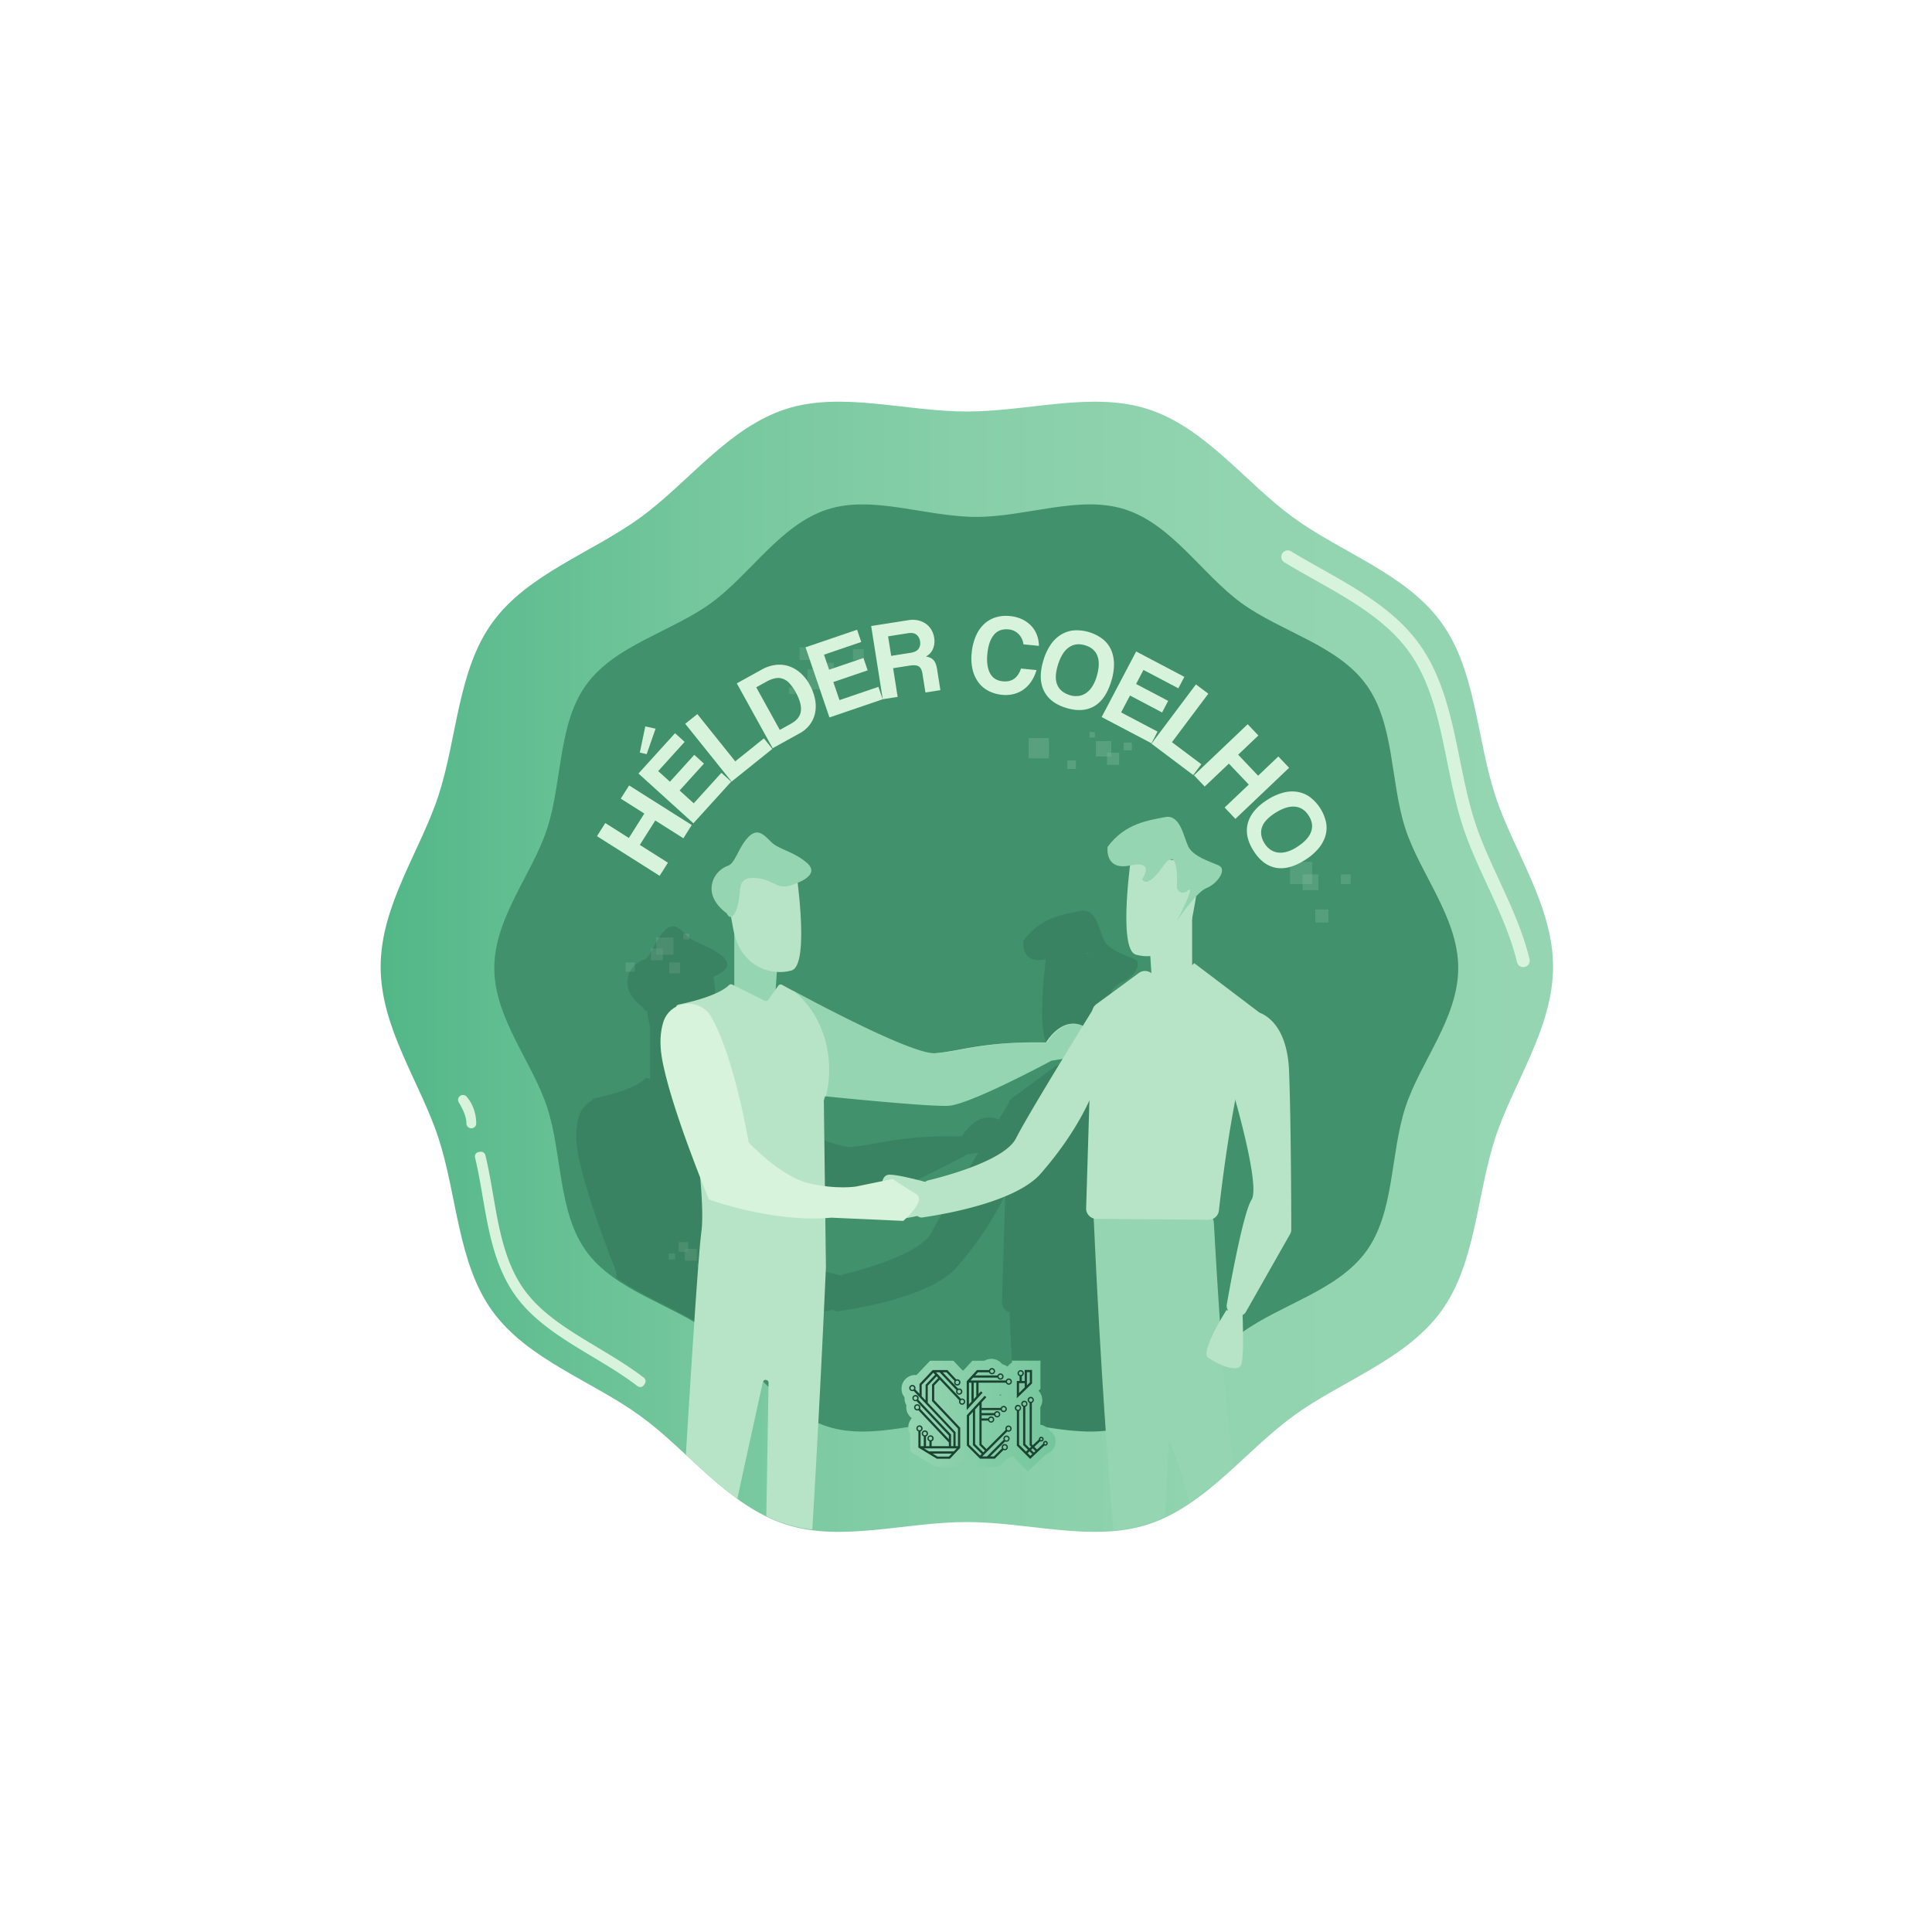 <svg id="Layer_1" data-name="Layer 1" xmlns="http://www.w3.org/2000/svg" xmlns:xlink="http://www.w3.org/1999/xlink" viewBox="0 0 2000 2000"><defs><style>.cls-1{fill:#d8f3dc;}.cls-2{fill:none;}.cls-3{fill:url(#linear-gradient);}.cls-4{fill:#40916c;}.cls-5{opacity:0.33;}.cls-6{opacity:0.5;}.cls-7{clip-path:url(#clip-path);}.cls-8{clip-path:url(#clip-path-2);}.cls-9{clip-path:url(#clip-path-3);}.cls-10{clip-path:url(#clip-path-4);}.cls-11{opacity:0.26;}.cls-12{opacity:0.47;}.cls-13{opacity:0.3;}.cls-14{opacity:0.43;}.cls-15{clip-path:url(#clip-path-5);}.cls-16{clip-path:url(#clip-path-6);}.cls-17{clip-path:url(#clip-path-7);}.cls-18{clip-path:url(#clip-path-8);}.cls-19{clip-path:url(#clip-path-9);}.cls-20{clip-path:url(#clip-path-10);}.cls-21{clip-path:url(#clip-path-11);}.cls-22{clip-path:url(#clip-path-12);}.cls-23{clip-path:url(#clip-path-13);}.cls-24{clip-path:url(#clip-path-14);}.cls-25{clip-path:url(#clip-path-15);}.cls-26,.cls-37{fill:#1b4332;}.cls-26{opacity:0.52;}.cls-27{clip-path:url(#clip-path-16);}.cls-28{fill:#95d5b2;}.cls-29{fill:#b7e4c7;}.cls-30{opacity:0.44;}.cls-31{clip-path:url(#clip-path-17);}.cls-32{clip-path:url(#clip-path-18);}.cls-33{clip-path:url(#clip-path-19);}.cls-34{clip-path:url(#clip-path-20);}.cls-35{clip-path:url(#clip-path-21);}.cls-36{fill:url(#linear-gradient-2);}</style><linearGradient id="linear-gradient" x1="394.07" y1="1000.8" x2="1607.72" y2="1000.8" gradientUnits="userSpaceOnUse"><stop offset="0" stop-color="#52b788"/><stop offset="0.08" stop-color="#5dbc8f"/><stop offset="0.28" stop-color="#76c79e"/><stop offset="0.5" stop-color="#87cfa9"/><stop offset="0.73" stop-color="#92d4b0"/><stop offset="1" stop-color="#95d5b2"/></linearGradient><clipPath id="clip-path"><rect id="SVGID" class="cls-1" x="1065.04" y="764.22" width="20.71" height="20.71"/></clipPath><clipPath id="clip-path-2"><rect id="SVGID-2" data-name="SVGID" class="cls-1" x="1105.05" y="787.24" width="8.65" height="8.65"/></clipPath><clipPath id="clip-path-3"><rect id="SVGID-3" data-name="SVGID" class="cls-1" x="1146.1" y="779.19" width="12.37" height="12.37"/></clipPath><clipPath id="clip-path-4"><rect id="SVGID-4" data-name="SVGID" class="cls-1" x="1127.95" y="758.04" width="5.29" height="5.29"/></clipPath><clipPath id="clip-path-5"><rect id="SVGID-5" data-name="SVGID" class="cls-1" x="835.9" y="692.96" width="20.7" height="20.7"/></clipPath><clipPath id="clip-path-6"><rect id="SVGID-6" data-name="SVGID" class="cls-1" x="848.94" y="686.26" width="14.02" height="14.03"/></clipPath><clipPath id="clip-path-7"><rect id="SVGID-7" data-name="SVGID" class="cls-1" x="827.78" y="670.21" width="12.93" height="12.93"/></clipPath><clipPath id="clip-path-8"><rect id="SVGID-8" data-name="SVGID" class="cls-1" x="816.7" y="711.77" width="6.7" height="6.69"/></clipPath><clipPath id="clip-path-9"><rect id="SVGID-9" data-name="SVGID" class="cls-1" x="883.12" y="672.27" width="10.87" height="10.87"/></clipPath><clipPath id="clip-path-10"><rect id="SVGID-10" data-name="SVGID" class="cls-1" x="679.44" y="970.66" width="17.54" height="17.54"/></clipPath><clipPath id="clip-path-11"><rect id="SVGID-11" data-name="SVGID" class="cls-1" x="674.05" y="981.99" width="11.88" height="11.88"/></clipPath><clipPath id="clip-path-12"><rect id="SVGID-12" data-name="SVGID" class="cls-1" x="692.91" y="996.52" width="10.95" height="10.96"/></clipPath><clipPath id="clip-path-13"><rect id="SVGID-13" data-name="SVGID" class="cls-1" x="707.58" y="966.6" width="5.67" height="5.67"/></clipPath><clipPath id="clip-path-14"><rect id="SVGID-14" data-name="SVGID" class="cls-1" x="647.77" y="996.52" width="9.21" height="9.21"/></clipPath><clipPath id="clip-path-15"><path class="cls-2" d="M1511.92,1002c0,52.1-39.47,97.32-54.73,144.33-15.82,48.72-11,108.4-40.53,149-29.81,41-88.25,54.7-129.21,84.51-40.55,29.51-71.52,81-120.24,96.83-47,15.27-102.11-7.7-154.21-7.7s-107.2,23-154.21,7.7c-48.72-15.81-79.69-67.32-120.24-96.83-41-29.81-99.4-43.55-129.21-84.51-29.51-40.55-24.71-100.23-40.53-149-15.26-47-54.73-92.23-54.73-144.33s39.47-97.32,54.73-144.33c15.82-48.72,11-108.4,40.53-148.95,29.81-41,88.25-54.7,129.21-84.51,40.55-29.51,71.52-81,120.24-96.83,47-15.27,102.11,7.7,154.21,7.7s107.2-23,154.21-7.7c48.72,15.81,79.69,67.32,120.24,96.83,41,29.81,99.4,43.55,129.21,84.51,29.51,40.55,24.71,100.23,40.53,148.95C1472.45,904.68,1511.92,949.9,1511.92,1002Z"/></clipPath><clipPath id="clip-path-16"><path class="cls-2" d="M1606.83,1000c0,63.74-41.31,120.17-60,177.68-19.36,59.61-19.78,129.42-55.88,179-36.47,50.11-103,71.92-153.09,108.38-49.61,36.11-90.71,92.84-150.31,112.19-57.51,18.67-123.83-2.45-187.57-2.45s-130.06,21.12-187.57,2.45c-59.6-19.35-100.7-76.08-150.31-112.19C612,1428.63,545.5,1406.82,509,1356.71c-36.1-49.61-36.52-119.42-55.87-179-18.68-57.52-60-114-60-177.69s41.31-120.17,60-177.68c19.36-59.61,19.78-129.42,55.88-179,36.47-50.11,103-71.92,153.09-108.38,49.61-36.11,90.71-92.84,150.31-112.19,57.51-18.67,123.83,2.45,187.57,2.45s130.06-21.12,187.57-2.45c59.6,19.35,100.7,76.08,150.31,112.19C1388,571.37,1454.5,593.18,1491,643.29c36.1,49.61,36.52,119.42,55.87,179C1565.52,879.83,1606.83,936.26,1606.83,1000Z"/></clipPath><clipPath id="clip-path-17"><rect id="SVGID-15" data-name="SVGID" class="cls-1" x="1188.34" y="1422.82" width="18.76" height="18.76"/></clipPath><clipPath id="clip-path-18"><rect id="SVGID-16" data-name="SVGID" class="cls-1" x="1200.15" y="1416.75" width="12.71" height="12.71"/></clipPath><clipPath id="clip-path-19"><rect id="SVGID-17" data-name="SVGID" class="cls-1" x="1180.97" y="1402.2" width="11.72" height="11.72"/></clipPath><clipPath id="clip-path-20"><rect id="SVGID-18" data-name="SVGID" class="cls-1" x="1170.93" y="1439.87" width="6.07" height="6.06"/></clipPath><clipPath id="clip-path-21"><rect id="SVGID-19" data-name="SVGID" class="cls-1" x="1231.13" y="1404.07" width="9.85" height="9.85"/></clipPath><linearGradient id="linear-gradient-2" x1="933.27" y1="1465.02" x2="1092.73" y2="1465.02" gradientUnits="userSpaceOnUse"><stop offset="0" stop-color="#95d5b2"/><stop offset="1" stop-color="#74c69d"/></linearGradient></defs><title>helder coelho_speaker</title><path class="cls-3" d="M1607.72,1000.8c0,63.74-41.31,120.18-60,177.69-19.35,59.6-19.77,129.41-55.88,179-36.47,50.11-103,71.92-153.08,108.39-49.62,36.1-90.71,92.83-150.32,112.18-57.51,18.68-123.83-2.45-187.56-2.45s-130.06,21.13-187.57,2.45C753.72,1558.73,712.63,1502,663,1465.9c-50.11-36.47-116.61-58.28-153.08-108.39-36.11-49.61-36.53-119.42-55.88-179-18.67-57.51-60-114-60-177.69s41.31-120.17,60-177.68c19.35-59.61,19.77-129.42,55.88-179C546.4,594,612.9,572.18,663,535.71c49.62-36.11,90.71-92.83,150.32-112.19C870.84,404.85,937.16,426,1000.9,426s130.05-21.12,187.56-2.45c59.61,19.35,100.7,76.08,150.32,112.19,50.11,36.47,116.61,58.27,153.08,108.38,36.11,49.61,36.53,119.42,55.88,179C1566.41,880.63,1607.72,937.07,1607.72,1000.8Z"/><path class="cls-1" d="M1326.45,576.28a6.58,6.58,0,0,0,3.16,5.85c10.29,6.23,20.82,12.17,31.16,18,36.25,20.41,73.73,41.5,97.29,73.88,23.33,32,31.49,72.3,40.14,114.91,4.49,22.11,9.13,45,16.08,66.41,6.64,20.45,16.15,41,25.33,60.91,12,25.93,24.23,52.46,30.82,79.89a6.56,6.56,0,0,0,6.32,5h.16a6.59,6.59,0,0,0,6.46-8.16c-6.85-28.56-19.4-55.76-31.68-82.34-9.44-20.44-18.36-39.74-24.75-59.44-6.73-20.71-11.29-43.2-15.7-64.94-8.55-42.14-17.39-85.7-42.43-120.1-25.26-34.72-64-56.54-101.51-77.64-10.25-5.77-20.68-11.65-30.82-17.8a6.59,6.59,0,0,0-10,5.4Z"/><path class="cls-1" d="M495.49,1192.58a4.61,4.61,0,0,0-3.74,5.63c3.17,13.17,5.55,27,7.86,40.39,6,35,12.26,71.17,32.57,100.66,19.44,28.23,50.55,46.88,80.64,64.92,15.93,9.55,32.4,19.43,47,30.63l.1.07a4.64,4.64,0,0,0,6.74-1.17c.29-.46.59-.92.89-1.38a4.61,4.61,0,0,0-1.05-6.17l0,0c-15.11-11.58-31.86-21.62-48-31.33-30.42-18.24-59.16-35.47-77.25-61.74-19-27.51-25-62.49-30.8-96.32-2.34-13.57-4.74-27.49-8-40.93a4.64,4.64,0,0,0-5.25-3.5Z"/><path class="cls-4" d="M1509.55,1002.07c0,52.1-39.47,97.33-54.73,144.33-15.82,48.72-11,108.4-40.53,148.95-29.81,41-88.25,54.7-129.21,84.51-40.55,29.51-71.52,81-120.24,96.84-47,15.26-102.12-7.71-154.21-7.71s-107.21,23-154.21,7.71c-48.72-15.82-79.69-67.33-120.24-96.84-41-29.81-99.4-43.55-129.21-84.51-29.51-40.55-24.71-100.23-40.53-148.95-15.26-47-54.73-92.23-54.73-144.33s39.47-97.32,54.73-144.33c15.82-48.72,11-108.39,40.53-149,29.81-41,88.25-54.69,129.21-84.5,40.55-29.51,71.52-81,120.24-96.84,47-15.26,102.11,7.7,154.21,7.7s107.2-23,154.21-7.7c48.72,15.82,79.69,67.33,120.24,96.84,41,29.81,99.4,43.54,129.21,84.5,29.51,40.55,24.71,100.23,40.53,149C1470.08,904.75,1509.55,950,1509.55,1002.07Z"/><path class="cls-1" d="M482.85,1135a11.62,11.62,0,0,1,.74.93c9.87,11.84,9.48,26.59,9.35,27.68a5.07,5.07,0,0,1-10.08-1.07c0-.33.33-8-7.89-21.27a5.07,5.07,0,0,1,7.88-6.27Z"/><g class="cls-5"><g class="cls-6"><rect id="SVGID-20" data-name="SVGID" class="cls-1" x="1065.04" y="764.22" width="20.71" height="20.71"/><g class="cls-7"><rect class="cls-1" x="1065.04" y="764.22" width="20.71" height="20.71"/></g></g><g class="cls-6"><rect id="SVGID-21" data-name="SVGID" class="cls-1" x="1105.05" y="787.24" width="8.65" height="8.65"/><g class="cls-8"><rect class="cls-1" x="1105.05" y="787.24" width="8.65" height="8.65"/></g></g><g class="cls-6"><rect class="cls-1" x="1134.6" y="767.24" width="15.71" height="15.71"/><rect id="SVGID-22" data-name="SVGID" class="cls-1" x="1134.6" y="767.24" width="15.71" height="15.71"/></g><g class="cls-6"><rect id="SVGID-23" data-name="SVGID" class="cls-1" x="1146.1" y="779.19" width="12.37" height="12.37"/><g class="cls-9"><rect class="cls-1" x="1146.1" y="779.19" width="12.37" height="12.37"/></g></g><g class="cls-6"><rect class="cls-1" x="1163.52" y="768.77" width="8.01" height="8.01"/><rect id="SVGID-24" data-name="SVGID" class="cls-1" x="1163.52" y="768.77" width="8.01" height="8.01"/></g><g class="cls-6"><rect id="SVGID-25" data-name="SVGID" class="cls-1" x="1127.95" y="758.04" width="5.29" height="5.29"/><g class="cls-10"><rect class="cls-1" x="1127.95" y="758.04" width="5.29" height="5.29"/></g></g><rect id="SVGID-26" data-name="SVGID" class="cls-2" x="1065.04" y="758.04" width="106.49" height="37.85"/></g><g class="cls-11"><g class="cls-6"><rect class="cls-1" x="748.29" y="1307.3" width="16.06" height="16.06"/><rect id="SVGID-27" data-name="SVGID" class="cls-1" x="748.3" y="1307.3" width="16.06" height="16.06"/></g><g class="cls-6"><rect class="cls-1" x="737.35" y="1282.75" width="6.71" height="6.71"/><rect id="SVGID-28" data-name="SVGID" class="cls-1" x="737.35" y="1282.75" width="6.71" height="6.71"/></g><g class="cls-6"><rect class="cls-1" x="708.96" y="1292.77" width="12.18" height="12.18"/><rect id="SVGID-29" data-name="SVGID" class="cls-1" x="708.96" y="1292.77" width="12.19" height="12.19"/></g><g class="cls-6"><rect class="cls-1" x="702.63" y="1286.1" width="9.59" height="9.59"/><rect id="SVGID-30" data-name="SVGID" class="cls-1" x="702.63" y="1286.1" width="9.59" height="9.59"/></g><g class="cls-6"><rect class="cls-1" x="692.51" y="1297.57" width="6.21" height="6.21"/><rect id="SVGID-31" data-name="SVGID" class="cls-1" x="692.51" y="1297.57" width="6.21" height="6.21"/></g><g class="cls-6"><rect class="cls-1" x="722.2" y="1307.99" width="4.1" height="4.1"/><rect id="SVGID-32" data-name="SVGID" class="cls-1" x="722.2" y="1307.99" width="4.1" height="4.1"/></g></g><g class="cls-12"><g class="cls-13"><rect class="cls-1" x="1335.57" y="892.41" width="22.67" height="22.67"/><rect id="SVGID-33" data-name="SVGID" class="cls-1" x="1335.57" y="892.41" width="22.67" height="22.67"/></g><g class="cls-13"><rect class="cls-1" x="1348.58" y="905.29" width="16.01" height="16.01"/><rect id="SVGID-34" data-name="SVGID" class="cls-1" x="1348.58" y="905.29" width="16.01" height="16.01"/></g><g class="cls-13"><rect class="cls-1" x="1388.22" y="905.29" width="9.79" height="9.79"/><rect id="SVGID-35" data-name="SVGID" class="cls-1" x="1388.22" y="905.29" width="9.79" height="9.79"/></g><g class="cls-13"><rect class="cls-1" x="1361.7" y="941.51" width="13.33" height="13.33"/><rect id="SVGID-36" data-name="SVGID" class="cls-1" x="1361.7" y="941.52" width="13.33" height="13.33"/></g></g><g class="cls-14"><g class="cls-13"><rect id="SVGID-37" data-name="SVGID" class="cls-1" x="835.9" y="692.96" width="20.7" height="20.7"/><g class="cls-15"><rect class="cls-1" x="835.9" y="692.96" width="20.7" height="20.7"/></g></g><g class="cls-13"><rect id="SVGID-38" data-name="SVGID" class="cls-1" x="848.94" y="686.26" width="14.02" height="14.03"/><g class="cls-16"><rect class="cls-1" x="848.94" y="686.26" width="14.02" height="14.02"/></g></g><g class="cls-13"><rect id="SVGID-39" data-name="SVGID" class="cls-1" x="827.78" y="670.21" width="12.93" height="12.93"/><g class="cls-17"><rect class="cls-1" x="827.78" y="670.21" width="12.93" height="12.93"/></g></g><g class="cls-13"><rect id="SVGID-40" data-name="SVGID" class="cls-1" x="816.7" y="711.77" width="6.7" height="6.69"/><g class="cls-18"><rect class="cls-1" x="816.7" y="711.77" width="6.69" height="6.69"/></g></g><g class="cls-13"><rect id="SVGID-41" data-name="SVGID" class="cls-1" x="883.12" y="672.27" width="10.87" height="10.87"/><g class="cls-19"><rect class="cls-1" x="883.12" y="672.27" width="10.87" height="10.87"/></g></g><rect id="SVGID-42" data-name="SVGID" class="cls-2" x="816.7" y="670.21" width="77.29" height="48.26"/></g><g class="cls-14"><g class="cls-13"><rect id="SVGID-43" data-name="SVGID" class="cls-1" x="679.44" y="970.66" width="17.54" height="17.54"/><g class="cls-20"><rect class="cls-1" x="679.44" y="970.66" width="17.54" height="17.54"/></g></g><g class="cls-13"><rect id="SVGID-44" data-name="SVGID" class="cls-1" x="674.05" y="981.99" width="11.88" height="11.88"/><g class="cls-21"><rect class="cls-1" x="674.05" y="981.99" width="11.88" height="11.88"/></g></g><g class="cls-13"><rect id="SVGID-45" data-name="SVGID" class="cls-1" x="692.91" y="996.52" width="10.95" height="10.96"/><g class="cls-22"><rect class="cls-1" x="692.91" y="996.52" width="10.95" height="10.95"/></g></g><g class="cls-13"><rect id="SVGID-46" data-name="SVGID" class="cls-1" x="707.58" y="966.6" width="5.67" height="5.67"/><g class="cls-23"><rect class="cls-1" x="707.58" y="966.59" width="5.67" height="5.67"/></g></g><g class="cls-13"><rect id="SVGID-47" data-name="SVGID" class="cls-1" x="647.77" y="996.52" width="9.21" height="9.21"/><g class="cls-24"><rect class="cls-1" x="647.77" y="996.52" width="9.21" height="9.21"/></g></g><rect id="SVGID-48" data-name="SVGID" class="cls-2" x="647.77" y="966.6" width="65.48" height="40.88"/></g><path class="cls-1" d="M707.44,867.78l-29.1-18.42-16,25.29,29.1,18.42-8.59,13.57L618,865.6,626.6,852,651,867.48l16-25.29L642.6,826.74l8.66-13.67,64.83,41Z"/><path class="cls-1" d="M717.8,852.26l-56.86-51.51L698.8,759l9.94,9-27.39,30.23,12.16,11,25.22-27.83,10,9.08-25.21,27.83,14.64,13.27L746.8,800l10.1,9.16Zm-48.36-71.57-7.11-1.61L668,752l10.66,2.33Z"/><path class="cls-1" d="M757.34,809.11l-48-59.84,12.53-10.06,39.26,48.95,29.65-23.79,8.75,10.9Z"/><path class="cls-1" d="M799.87,774.56l-37.13-67.15,26-14.37a38.72,38.72,0,0,1,13.8-4.66A31.51,31.51,0,0,1,816,689.45a34.7,34.7,0,0,1,12.12,6.76,43.85,43.85,0,0,1,9.94,12.47,51.21,51.21,0,0,1,5.67,15.15,36.14,36.14,0,0,1,.07,14.09A30.62,30.62,0,0,1,838.44,750,31.79,31.79,0,0,1,828,759Zm19-25.41q9.21-5.08,10.19-13.1t-5.33-19.43a47,47,0,0,0-6.38-9.15,17.83,17.83,0,0,0-6.95-4.8,14.86,14.86,0,0,0-7.89-.53,31.82,31.82,0,0,0-9.24,3.59l-10.41,5.76,24.38,44.09Z"/><path class="cls-1" d="M858.63,742.69l-24.75-72.62,53.37-18.19,4.32,12.68L853,677.72l5.29,15.53,35.55-12.11,4.36,12.79-35.55,12.12,6.38,18.7L909.36,711l4.4,12.9Z"/><path class="cls-1" d="M958,716.87l-3.08-19.51c-.58-3.66-1.82-6.13-3.74-7.43s-5.17-1.58-9.73-.86l-16.9,2.66,4.69,29.68-15.41,2.43-12-75.79L940.34,642a26.67,26.67,0,0,1,9.79.15,22.6,22.6,0,0,1,8.08,3.41,20.06,20.06,0,0,1,5.84,6.21,23.16,23.16,0,0,1,3,8.48,20.67,20.67,0,0,1-1.19,11.36,15.85,15.85,0,0,1-7.34,8c3.52.53,6.15,1.8,7.91,3.78s3,5.18,3.68,9.6l3.38,21.45Zm-38.65-58.12,3.19,20.2,19.86-3.13q6.39-1,8.57-4.28a10.36,10.36,0,0,0,1.49-7.6,10.64,10.64,0,0,0-3.72-6.9q-3-2.46-9-1.52Z"/><path class="cls-1" d="M1073,693.67a43.52,43.52,0,0,1-5.21,11.45,32.34,32.34,0,0,1-7.86,8.39,30.15,30.15,0,0,1-10.3,4.89,34.54,34.54,0,0,1-12.39.86,38.53,38.53,0,0,1-13.72-3.92,30.13,30.13,0,0,1-10.46-8.71,36.32,36.32,0,0,1-6.17-13.21,50.66,50.66,0,0,1-1-17.58,57.27,57.27,0,0,1,4.21-17.17,37.1,37.1,0,0,1,8.37-12.4,30.88,30.88,0,0,1,12-7.11,37,37,0,0,1,15.06-1.4,37.57,37.57,0,0,1,12.72,3.41,31.06,31.06,0,0,1,9.42,6.87,28.27,28.27,0,0,1,5.79,9.46,31.7,31.7,0,0,1,2,11.11l-16-1.59a18,18,0,0,0-5.2-10.8,16.34,16.34,0,0,0-10-4.65q-10-1-15.44,5.72t-6.68,19.25q-1.26,12.76,2.69,20.3t13.26,8.46q7.13.71,11.83-2.71t7-10.51Z"/><path class="cls-1" d="M1103.57,732.79q-17-5.22-23.06-18t-.32-31.41a58.34,58.34,0,0,1,7.44-16A35.57,35.57,0,0,1,1098.34,657a31,31,0,0,1,13.45-4.45,44.87,44.87,0,0,1,30,9.22,29.75,29.75,0,0,1,8.56,11.27,37.26,37.26,0,0,1,2.85,14.72,59,59,0,0,1-2.86,17.56q-5.83,19-17.79,25.84T1103.57,732.79Zm4-13.14a21.07,21.07,0,0,0,8.19.88,17.8,17.8,0,0,0,7.75-2.57,22.58,22.58,0,0,0,6.64-6.48,38.25,38.25,0,0,0,5-10.79q4-13,1-21.34t-12.73-11.28q-9.72-3-17,2.15t-11.27,18.18q-4,13-.61,20.66T1107.61,719.65Z"/><path class="cls-1" d="M1140.41,742.3l35.75-67.89,49.89,26.27-6.24,11.86-36.09-19-7.65,14.52,33.23,17.49-6.3,12L1169.77,720l-9.2,17.48,37.73,19.87L1192,769.43Z"/><path class="cls-1" d="M1192,769.85l46-61.37,12.85,9.64-37.65,50.19,30.41,22.81-8.4,11.19Z"/><path class="cls-1" d="M1267.73,835.92l25-23.73-20.62-21.69-25,23.73L1236,802.59l55.6-52.87,11.07,11.64-20.94,19.91L1302.39,803l20.94-19.9,11.15,11.72-55.61,52.87Z"/><path class="cls-1" d="M1297.67,880.79q-9.56-15-5.9-28.64T1311.89,828a58.42,58.42,0,0,1,16-7.32,35.61,35.61,0,0,1,14.91-1,31,31,0,0,1,13.12,5.34,44.88,44.88,0,0,1,16.85,26.47,29.69,29.69,0,0,1-.8,14.14,37.32,37.32,0,0,1-7.37,13.05,59.47,59.47,0,0,1-13.57,11.51q-16.75,10.66-30.3,8.12T1297.67,880.79Zm11.6-7.38a21,21,0,0,0,5.66,6,17.88,17.88,0,0,0,7.56,3.07,22.64,22.64,0,0,0,9.26-.63,38,38,0,0,0,10.81-5q11.51-7.32,14.6-15.59t-2.37-16.85q-5.46-8.58-14.32-9.37t-20.37,6.52q-11.5,7.32-13.87,15.34T1309.27,873.41Z"/><g class="cls-5"><g class="cls-25"><path class="cls-26" d="M1202.62,1455.1l45.81-80.66a8.63,8.63,0,0,0,1.13-4.3c0-15.65-.19-107.54-2.22-163.33-1.46-40.35-17.46-55-28.17-60.36a8.7,8.7,0,0,0-2-.71l-68-51.58s-.79.8-2.22,2v-48.77c.3-1.24.58-2.5.83-3.8,1.36-7.09,2.44-13.26,3.3-18.64,3.92-4.12,7.77-7.43,10.87-8.62,10.84-4.17,21.68-19.18,12.51-23.34s-26.68-9.17-31.68-20-8.34-33.35-24.18-30-40.85,5.84-59.19,30.85c0,0-3.32,24.92,23.21,19.2-3.31,27.57-8.78,87.77,6,92.26a41.83,41.83,0,0,0,15.06,1.55l1.14,17.54c-.38-.21-.77-.4-1.15-.62a10.78,10.78,0,0,0-11.82.55l-44.06,32.37a10.65,10.65,0,0,0-4.11,6.39c-.05.08-.11.14-.16.22-2.56,4.16-5.9,9.55-9.74,15.79a16.43,16.43,0,0,0-4.63-1.74c-20-4.45-33.35,18.89-33.35,18.89-65.58-1.11-87.82,8.9-114.5,11.12-21.44,1.79-112.57-46-147.48-64.8.24.19.47.39.7.59-5.47-2.95-9.66-5.23-12.07-6.55a3,3,0,0,0-3.87.9l-2.7,3.82,1.2-18.07a43.47,43.47,0,0,0,15.32-1.55c14.72-4.41,9.64-62.48,6.26-90.69,11.36-4.72,19.87-11.83,9.25-20.94-13-11.11-28.16-13.7-35.57-20.37s-14.08-16.68-24.45-6.3-13.71,27.42-21.5,30a26.11,26.11,0,0,0-12.22,9.26s-15.94,19.64,11.11,40c0,0,1.7,4.22,4.38,3.64.72,4.14,1.55,8.68,2.53,13.68.25,1.31.54,2.57.85,3.8v53.53l-2.07-1a3,3,0,0,0-3.43.56c-11.72,11.32-42.79,18.23-52.38,20.14a3,3,0,0,0-2.33,2.31,26.79,26.79,0,0,0-13.49,16.48c-2.69,9.09-3.8,20.64-1.49,35.11,5.46,34.37,27.39,93.43,40,125.51,2,23.45,2.8,43.54,1.18,55.69-6.37,47.77-31,485.91-33.2,525.19a3,3,0,0,0,2.68,3.13l.55,0-1.84,17.22a4.44,4.44,0,0,0,3.62,4.82l53.32,9.63a4.43,4.43,0,0,0,3.62-7.77l-31.25-26q.57-.27,1-.51a2.94,2.94,0,0,0,1.47-2.62c-.9-49.6,7.93-103.55,18.93-159.67,8.35-42.55,33-154.63,44.74-207.88a3,3,0,0,1,5.9.7l-6.12,362a3,3,0,0,0,3,3h1.16l-1,9.24a4.44,4.44,0,0,0,3.62,4.83l53.32,9.62a4.43,4.43,0,0,0,3.62-7.77L737,1885.16c14.07-94.62,30.62-470.2,30.89-476.34v-.16l-.64-50.59q3.1-.18,6.2-.46l74.48,3.34s1.29-1.12,3.13-2.91c3.7-.56,7.61-1.33,11.5-2.22a6.19,6.19,0,0,0,5.15,1.61c26.13-3.81,97.29-16.58,122.5-45.39,19.12-21.85,37.81-48.31,50.42-75.78l-3.4,111.55a10.67,10.67,0,0,0,7.85,10.61c3.48,77.94,18.61,388.77,42.26,483.33l-.32-.06a6.86,6.86,0,0,0-5,.9l-48.67,31.73c-4.46,2.91-1.1,8.57,4.62,7.76l68-9.62c2.91-.41,4.93-2.52,4.61-4.83l-1.3-9.61a4.93,4.93,0,0,0,1.86-3.67c1-28.81,6.15-167.95,11.87-267,12.1,32.06,22.21,62.68,21.28,73.35-2.15,24.81,13.48,177.32,24.57,196.48l-18.48,26.12c-2.66,3.76,2.62,7.91,7.46,5.85l45.85-19.43a4.17,4.17,0,0,0,2.86-4.12l-.82-7.9a9.32,9.32,0,0,0-2.54-5.38,12.4,12.4,0,0,0,.24-2.11c.89-36.5,3.63-181.25-8-208.41-5.84-13.62-11.68-70.91-16.4-131,8.65,3.37,17.34,4.6,19-2,2.78-11.11,1.11-50,1.11-50l-.36-.12A8.62,8.62,0,0,0,1202.62,1455.1Zm-74.94-467.46-3.86-.74A3.16,3.16,0,0,1,1127.68,987.64ZM964.62,1275.36c-11.69,23.38-75.48,39.93-91,43.66a6.31,6.31,0,0,0-2.85,1.55c-13.35-3.57-29.69-7.5-37-7.49-4,0-6.29,2.66-7.42,6.69L799,1325.38s-12.58,2.09-32.18-.36l-1.16-91.85h0l0,3.18c.41-1.39.79-2.8,1.15-4.22a1,1,0,0,0,.6-.14c14.08,1.45,106.61,10.85,127.13,9.82,22.24-1.11,106.72-46.69,106.72-46.69l11.47-1.85C993.08,1225.61,971.4,1261.81,964.62,1275.36Zm217.88,177.85s-3.06,4.78-6.83,11.38c-3-43.58-5.25-83-6.27-101.57a12.55,12.55,0,0,0-1-4.21,10.65,10.65,0,0,0,6.24-8.54c2.25-20.07,8.12-68.54,17-114.55,8.72,31.39,24.14,91.94,16.8,103.37-8.49,13.19-21.77,86.34-25.61,108.27a8.71,8.71,0,0,0,1.4,6.43Z"/></g></g><g class="cls-27"><polygon class="cls-28" points="801.7 1043.77 805.94 979.57 760.14 952.89 760.14 1047.93 801.7 1043.77"/><path class="cls-29" d="M823.75,898.7s15.26,100-4.24,105.88-52.58-2.5-60.21-41.68S752.51,912,752.51,912Z"/><polygon class="cls-29" points="1193.23 1027.37 1189.07 963.17 1234.09 936.5 1234.09 1031.54 1193.23 1027.37"/><path class="cls-28" d="M1116.26,1060.23c-20-4.44-33.35,18.9-33.35,18.9-65.59-1.11-87.82,8.89-114.5,11.12-21.45,1.78-112.57-46-147.48-64.8,22.12,17.93,36.6,47.7,36.6,81.4a114.39,114.39,0,0,1-3.45,28c12.06,1.24,106.86,10.91,127.67,9.87,22.23-1.11,106.71-46.68,106.71-46.68l34.46-5.56S1136.26,1064.68,1116.26,1060.23Z"/><path class="cls-29" d="M969.22,1090.59c26.68-2.22,48.91-12.23,114.5-11.11,0,0,12.47-21.83,31.39-19.25-19.37-3.32-32.2,19.11-32.2,19.11-65.59-1.11-87.82,8.89-114.5,11.11a24.09,24.09,0,0,1-5.84-.39A26.4,26.4,0,0,0,969.22,1090.59Z"/><path class="cls-29" d="M854,1135a1.06,1.06,0,0,0,1.13-.79,114.5,114.5,0,0,0,3.22-27c0-33.06-13.94-62.33-35.35-80.36a3.31,3.31,0,0,0-.55-.37c-5.88-3.16-10.35-5.6-12.88-7a3,3,0,0,0-3.87.9L795.37,1035a3,3,0,0,1-3.77,1l-33.52-16.76a3,3,0,0,0-3.43.55c-11.72,11.32-42.79,18.23-52.39,20.15a3,3,0,0,0-2.34,3.43c4.19,23.62,32.34,185.33,26.16,231.66-6.37,47.77-31,485.91-33.19,525.2a3,3,0,0,0,2.68,3.12c18.32,1.86,26.1-.88,29-2.53a3,3,0,0,0,1.48-2.62c-.9-49.61,7.93-103.55,18.93-159.68,8.34-42.55,33-154.62,44.74-207.88a3,3,0,0,1,5.89.7l-6.11,362a3,3,0,0,0,3,3h27.81a3,3,0,0,0,2.94-2.47C837.48,1710,854.75,1318,855,1311.74v-.16l-2.21-175.5a1,1,0,0,1,1.14-1Z"/><path class="cls-29" d="M979.42,1250.25s-57.56,19.82-61.87,7.68S907.37,1216,920.84,1216s57.22,13.2,57.22,13.2Z"/><g class="cls-30"><g class="cls-13"><rect id="SVGID-49" data-name="SVGID" class="cls-1" x="1188.34" y="1422.82" width="18.76" height="18.76"/><g class="cls-31"><rect class="cls-1" x="1188.34" y="1422.82" width="18.76" height="18.76"/></g></g><g class="cls-13"><rect id="SVGID-50" data-name="SVGID" class="cls-1" x="1200.15" y="1416.75" width="12.71" height="12.71"/><g class="cls-32"><rect class="cls-1" x="1200.15" y="1416.75" width="12.71" height="12.71"/></g></g><g class="cls-13"><rect id="SVGID-51" data-name="SVGID" class="cls-1" x="1180.97" y="1402.2" width="11.72" height="11.72"/><g class="cls-33"><rect class="cls-1" x="1180.97" y="1402.2" width="11.72" height="11.72"/></g></g><g class="cls-13"><rect id="SVGID-52" data-name="SVGID" class="cls-1" x="1170.93" y="1439.87" width="6.07" height="6.06"/><g class="cls-34"><rect class="cls-1" x="1170.93" y="1439.87" width="6.07" height="6.07"/></g></g><g class="cls-13"><rect id="SVGID-53" data-name="SVGID" class="cls-1" x="1231.13" y="1404.07" width="9.85" height="9.85"/><g class="cls-35"><rect class="cls-1" x="1231.13" y="1404.07" width="9.85" height="9.85"/></g></g></g><path class="cls-29" d="M1274.47,1359.46a8.7,8.7,0,0,1-4.48-9.18c3.84-21.94,17.12-95.08,25.6-108.28,9.09-14.13-16.66-103.44-21.47-119.73a8.77,8.77,0,0,1,.05-5.1l19.95-62.67a8.71,8.71,0,0,1,12.21-5.14c10.71,5.32,26.7,20,28.17,60.36,2,55.79,2.21,147.68,2.22,163.33a8.74,8.74,0,0,1-1.13,4.3L1289.78,1358a8.71,8.71,0,0,1-11.67,3.38Z"/><path class="cls-29" d="M1142,1047.93a6.23,6.23,0,0,0-11.34-1.74c-17.08,27.61-67.8,110-78.85,132.08-11.69,23.39-75.48,39.94-91.06,43.67a6.23,6.23,0,0,0-4.49,4.19L948,1252.31a6.23,6.23,0,0,0,6.85,8c26.13-3.81,97.29-16.57,122.5-45.39,31.12-35.57,61.14-83.37,65.58-127.83C1144.91,1067.33,1143.81,1055.25,1142,1047.93Z"/><path class="cls-28" d="M1132.11,1258.88c3.43,77.37,20,423.05,46.08,498.6a4.9,4.9,0,0,0,4.08,3.25l10.55,1.25a4.93,4.93,0,0,0,5.51-4.72c1.58-44,12.69-345.49,20.93-368.16,7.17-19.69-54.17-102.12-78.32-133.46A4.93,4.93,0,0,0,1132.11,1258.88Z"/><path class="cls-28" d="M1244.59,1254.21a12.4,12.4,0,0,1,12,11.72c2.75,50.23,14.41,251.59,26.07,278.8s8.9,171.9,8,208.4a12.4,12.4,0,0,1-9,11.64c-7.46,2.09-18,3.31-24.55-3.28-11.12-11.12-27.79-172.3-25.57-197.86,2.14-24.55-54.11-154.58-58.63-165a13.18,13.18,0,0,1-.5-1.37l-39.26-130.55a12.41,12.41,0,0,1,12.32-16Z"/><path class="cls-29" d="M1269.66,1356.13s-27.79,43.35-18.9,49.46,31.68,17.23,34.46,6.12,1.11-50,1.11-50Z"/><path class="cls-1" d="M736.47,1053.05c-11.88-21.06-43.15-17.56-50,5.62-2.7,9.1-3.8,20.65-1.5,35.12,7.78,48.91,48.91,147.84,48.91,147.84s65.59,24.46,126.73,18.9l74.47,3.33s24.46-21.12,13.34-27.79S924,1220.51,924,1220.51l-37.8,7.78s-20,3.34-48.91-3.33S775,1182.72,775,1182.72,760.77,1096.13,736.47,1053.05Z"/><path class="cls-29" d="M1236.31,997.08s-22.78,22.78-45.54,9.57a10.8,10.8,0,0,0-11.81.55l-44.06,32.37a10.68,10.68,0,0,0-4.35,8.28l-6.18,202.88a10.68,10.68,0,0,0,10.58,11l116.15.94a10.67,10.67,0,0,0,10.7-9.48c4-36,19.66-163,43.43-203.87"/><path class="cls-29" d="M852.86,1139.25c.44-1.45.84-2.92,1.22-4.41l-1.27-.13Z"/><path class="cls-29" d="M696.3,1801.65l-2,18.92a4.44,4.44,0,0,0,3.62,4.83l53.32,9.62a4.43,4.43,0,0,0,3.62-7.77l-38.16-31.73a4.46,4.46,0,0,0-3.88-.9l-13.14,3.19A4.42,4.42,0,0,0,696.3,1801.65Z"/><path class="cls-29" d="M794.67,1786.64l-2,18.92a4.42,4.42,0,0,0,3.62,4.83l53.31,9.62a4.43,4.43,0,0,0,3.62-7.76l-38.15-31.73a4.43,4.43,0,0,0-3.88-.9L798,1782.8A4.45,4.45,0,0,0,794.67,1786.64Z"/><path class="cls-29" d="M1195.21,1751.62l2.57,18.93c.31,2.31-1.7,4.41-4.62,4.83l-68,9.62c-5.72.81-9.09-4.86-4.62-7.77l48.67-31.73a6.86,6.86,0,0,1,5-.9l16.76,3.19C1193.24,1748.23,1195,1749.76,1195.21,1751.62Z"/><path class="cls-29" d="M1292.93,1760.62l.82,7.9a4.19,4.19,0,0,1-2.86,4.13L1245,1792.08c-4.84,2.05-10.12-2.09-7.46-5.86l23.53-33.25a5.9,5.9,0,0,1,4.82-2.22h13.27C1286.37,1750.75,1292.35,1755,1292.93,1760.62Z"/><path class="cls-29" d="M1171.56,882.31s-15,100,4.17,105.88,51.69-2.51,59.19-41.69,6.67-50.85,6.67-50.85Z"/><path class="cls-28" d="M1146.55,876.72s-3.34,25,23.34,19.18,12.51,14.17,12.51,14.17,4.16,11.67,21.67-13.34,14.17,22.51,14.17,22.51,3.34,9.17,11.68,2.5-11.68,31.69-11.68,31.69,20-30,30.85-34.19,21.68-19.17,12.51-23.34-26.68-9.17-31.68-20-8.34-33.35-24.18-30S1164.89,851.71,1146.55,876.72Z"/><path class="cls-28" d="M741.27,905.56s-15.93,19.64,11.12,40c0,0,4.45,11.12,10.38-5.18s-1.86-32.24,17.78-31.5,23,12.23,37.43,7.78,30-12.6,17-23.71-28.16-13.71-35.57-20.38-14.08-16.67-24.46-6.3-13.71,27.42-21.49,30A26.22,26.22,0,0,0,741.27,905.56Z"/></g><path class="cls-36" d="M1086.5,1481a13.47,13.47,0,0,0-9.53-6.11V1456.7a14.12,14.12,0,0,0-1.9-17l2-2v-29.16h-29.54v2.07a14.46,14.46,0,0,0-4.48,4.12,14.06,14.06,0,0,0-5.48-2.46,14.25,14.25,0,0,0-18.54-3.64h-12.47l-9.35,10.19c-.34-.14-.69-.29-1-.4l-9.22-9.77H962.79l-14,14.79c-.44,0-.88-.06-1.33-.06a14.22,14.22,0,0,0-11.1,23.11c0,.36,0,.73,0,1.1a14.07,14.07,0,0,0,1.91,7.07,15.12,15.12,0,0,0-.14,2,14.25,14.25,0,0,0,4.69,10.53c.35.31.71.61,1.09.89a14.15,14.15,0,0,0-1.63,16.69v17.92l26.37,16h20.81l9.94-10.52,10.47,10.47h23.83l8.7-8.71a14.23,14.23,0,0,0,5.48-2.74l16.1,16,19.22-18.07a13.5,13.5,0,0,0,3.31-24.28Zm-51.77-36.41-.33-.3.84-.73h.43a11.75,11.75,0,0,0,1.42.71A14.26,14.26,0,0,0,1034.73,1444.54Z"/><path class="cls-37" d="M996,1447.72a3.23,3.23,0,0,0-1.29.26l-25.82-27.37h3.84L990.13,1439a3.23,3.23,0,0,0,2.83,4.77,3.23,3.23,0,1,0-1.08-6.26l-16-16.94h3.85l8.41,8.92a3.25,3.25,0,1,0,1.75-1.49l-9.17-9.72H965.51l-13.64,14.44v10.17l-4.43-4.69a3.16,3.16,0,0,0,.28-1.3,3.23,3.23,0,1,0-3.23,3.23,3.13,3.13,0,0,0,1.34-.3l41.13,43.6v13.58h-2.42v-12q-17-18-34-36.08a3.13,3.13,0,0,0,.44-1.61,3.23,3.23,0,1,0-3.22,3.22,3.32,3.32,0,0,0,1-.16L982.24,1486v3.91l-29.79-31.58a3.11,3.11,0,0,0,.34-1.43,3.25,3.25,0,1,0-2,3l31.47,33.36v3.81H964.45v-5a3.23,3.23,0,1,0-2.3,0v5h-3.57V1487a3.23,3.23,0,1,0-2.29,0v10.07H953v-15.29a3.23,3.23,0,1,0-2.3,0v16.71l19.19,11.61h13.48L994,1498.79V1478l-26.88-28.5v-15.25l5.72-6.06,20.22,21.44a3.22,3.22,0,1,0,2.93-1.87Zm-3.06-9a1.86,1.86,0,1,1-1.86,1.86A1.87,1.87,0,0,1,993,1438.72Zm-2-9.51a1.87,1.87,0,1,1-1.87,1.87A1.87,1.87,0,0,1,991,1429.21Zm-46.5,9.59a1.86,1.86,0,1,1,1.87-1.86A1.86,1.86,0,0,1,944.49,1438.8Zm3.23,10.45a1.87,1.87,0,1,1,1.86-1.86A1.87,1.87,0,0,1,947.72,1449.25Zm1.85,9.51a1.87,1.87,0,1,1,1.86-1.87A1.87,1.87,0,0,1,949.57,1458.76Zm.4,20a1.86,1.86,0,1,1,1.86,1.86A1.87,1.87,0,0,1,950,1478.75Zm8.21-29.13-4-4.26v-11.69l12-12.67,1.94,2.06-9.89,10.47Zm3.25,39.38a1.86,1.86,0,1,1,1.86,1.86A1.86,1.86,0,0,1,961.43,1489Zm-5.86-5a1.87,1.87,0,1,1,1.86,1.86A1.86,1.86,0,0,1,955.57,1484Zm26.8,23.82H970.51l-5.11-3.09h19.89Zm5.08-5.38H961.62l-5.07-3.07h33.8Zm-22.59-69.12v17.08l26.88,28.5v18.18h-2.48v-14.49l-28.78-30.51v-17.61l9.17-9.7,1.64,1.74ZM996,1452.8a1.86,1.86,0,1,1,1.86-1.86A1.87,1.87,0,0,1,996,1452.8Z"/><path class="cls-37" d="M1044,1475.68a3.22,3.22,0,0,0-2.94,4.55l-19.84,19.83-5.07-5.07v-24.37H1023a3.22,3.22,0,1,0,0-2.29h-6.82v-3.21h13a3.22,3.22,0,1,0,.06-2.3h-13.11v-3.06H1036a3.23,3.23,0,1,0,0-2.29h-19.81v-5.76l4.83-5.27-1.68-1.55L1000.9,1465v31.4l12,12h0l1.62,1.63h15.27l9-9a3.22,3.22,0,1,0-1.87-2.93,3.27,3.27,0,0,0,.27,1.29l-8.31,8.3H1025l15.53-15.52a3.22,3.22,0,1,0-1.83-2.91,3.19,3.19,0,0,0,.25,1.24l-17.19,17.19h-4.93l1-1,1.62-1.62,23.22-23.21a3.23,3.23,0,1,0,1.32-6.17Zm-18-8a1.87,1.87,0,1,1-1.87,1.86A1.87,1.87,0,0,1,1026,1467.68Zm6.28-5.49a1.87,1.87,0,1,1-1.86,1.86A1.87,1.87,0,0,1,1032.28,1462.19Zm6.73-5.44a1.87,1.87,0,1,1-1.87,1.86A1.86,1.86,0,0,1,1039,1456.75Zm1.11,39.53a1.87,1.87,0,1,1-1.86,1.86A1.87,1.87,0,0,1,1040.12,1496.28Zm1.8-8.84a1.87,1.87,0,1,1-1.86,1.86A1.87,1.87,0,0,1,1041.92,1487.44Zm-27.38,19.34-11.35-11.35v-29.55l3.95-4.31v34.37h0l9.12,9.12Zm3.34-3.34-8.45-8.45v-35.92l4.47-4.86v41.73l5.74,5.74Zm26.16-22.67a1.86,1.86,0,1,1,1.86-1.86A1.87,1.87,0,0,1,1044,1480.77Z"/><path class="cls-37" d="M1044.25,1427a3.24,3.24,0,0,0-3,2.08H1004.6l2.7-2.94h25.33a3.23,3.23,0,1,0,0-2.29H1009.4l3-3.27h11.47a3.22,3.22,0,1,0,0-2.29h-12.5l-10.63,11.59q0,13.59,0,27.19v2.63l1.69-1.84,10.41-11.35h0v0l4.3-4.69-1.69-1.55L1013,1443v-11.63h28.25a3.23,3.23,0,1,0,3-4.38Zm-8.61-3.87a1.87,1.87,0,1,1-1.86,1.87A1.87,1.87,0,0,1,1035.64,1423.14Zm-8.75-5.53a1.86,1.86,0,1,1-1.86,1.86A1.86,1.86,0,0,1,1026.89,1417.61ZM1005.66,1451l-2.61,2.83v-22.46h2.61Zm5-5.42-2.68,2.92v-17.13h2.68Zm33.62-13.5a1.86,1.86,0,1,1,1.87-1.86A1.86,1.86,0,0,1,1044.25,1432.1Z"/><path class="cls-37" d="M1082.27,1491.63a2.46,2.46,0,0,0-2.46,2.46,2.24,2.24,0,0,0,0,.52l-6.32,5.93-2.79-2.77,6.14-5.77a2.41,2.41,0,0,0,1.07.25,2.46,2.46,0,1,0-2.46-2.46,1.87,1.87,0,0,0,0,.34l-6.4,6-.88-.88v-43a3.23,3.23,0,1,0-2.29,0v43.82l1.5,1.6-1.64,1.54-4.32-4.3v-38.63a3.22,3.22,0,1,0-2.29-.1v39.68l4.94,4.92-2,1.85-7.13-7.1v-35a3.23,3.23,0,1,0-2.29,0v36l13.79,13.74,14.79-13.9a2.46,2.46,0,1,0,.94-4.74Zm-4.31-2.94a1.1,1.1,0,1,1-1.1,1.1A1.1,1.1,0,0,1,1078,1488.69Zm-19.33-35.42a1.87,1.87,0,1,1,1.86,1.87A1.86,1.86,0,0,1,1058.63,1453.27Zm-6.6,4.3a1.87,1.87,0,1,1,1.87,1.86A1.87,1.87,0,0,1,1052,1457.57Zm15.07-6.42a1.87,1.87,0,1,1,1.86-1.86A1.86,1.86,0,0,1,1067.1,1451.15Zm-.51,55.93-2.79-2.78,2-1.85,2.79,2.78Zm3.64-3.43-2.79-2.77,1.64-1.54,2.79,2.77Zm12-8.46a1.1,1.1,0,1,1,1.1-1.1A1.1,1.1,0,0,1,1082.27,1495.19Z"/><path class="cls-37" d="M1052.62,1447.45l1.67-1.62,14.08-13.7V1418.2h-7.6v11.41h-3v-5a3.23,3.23,0,1,0-2.29,0v5h-2.86v2.29h0Zm10.45-27h3v10.67l-3,2.93Zm-8.36,1.09a1.87,1.87,0,1,1,1.87,1.87A1.87,1.87,0,0,1,1054.71,1421.58Zm.2,10.32h5.86v4.42l-5.86,5.7Z"/></svg>